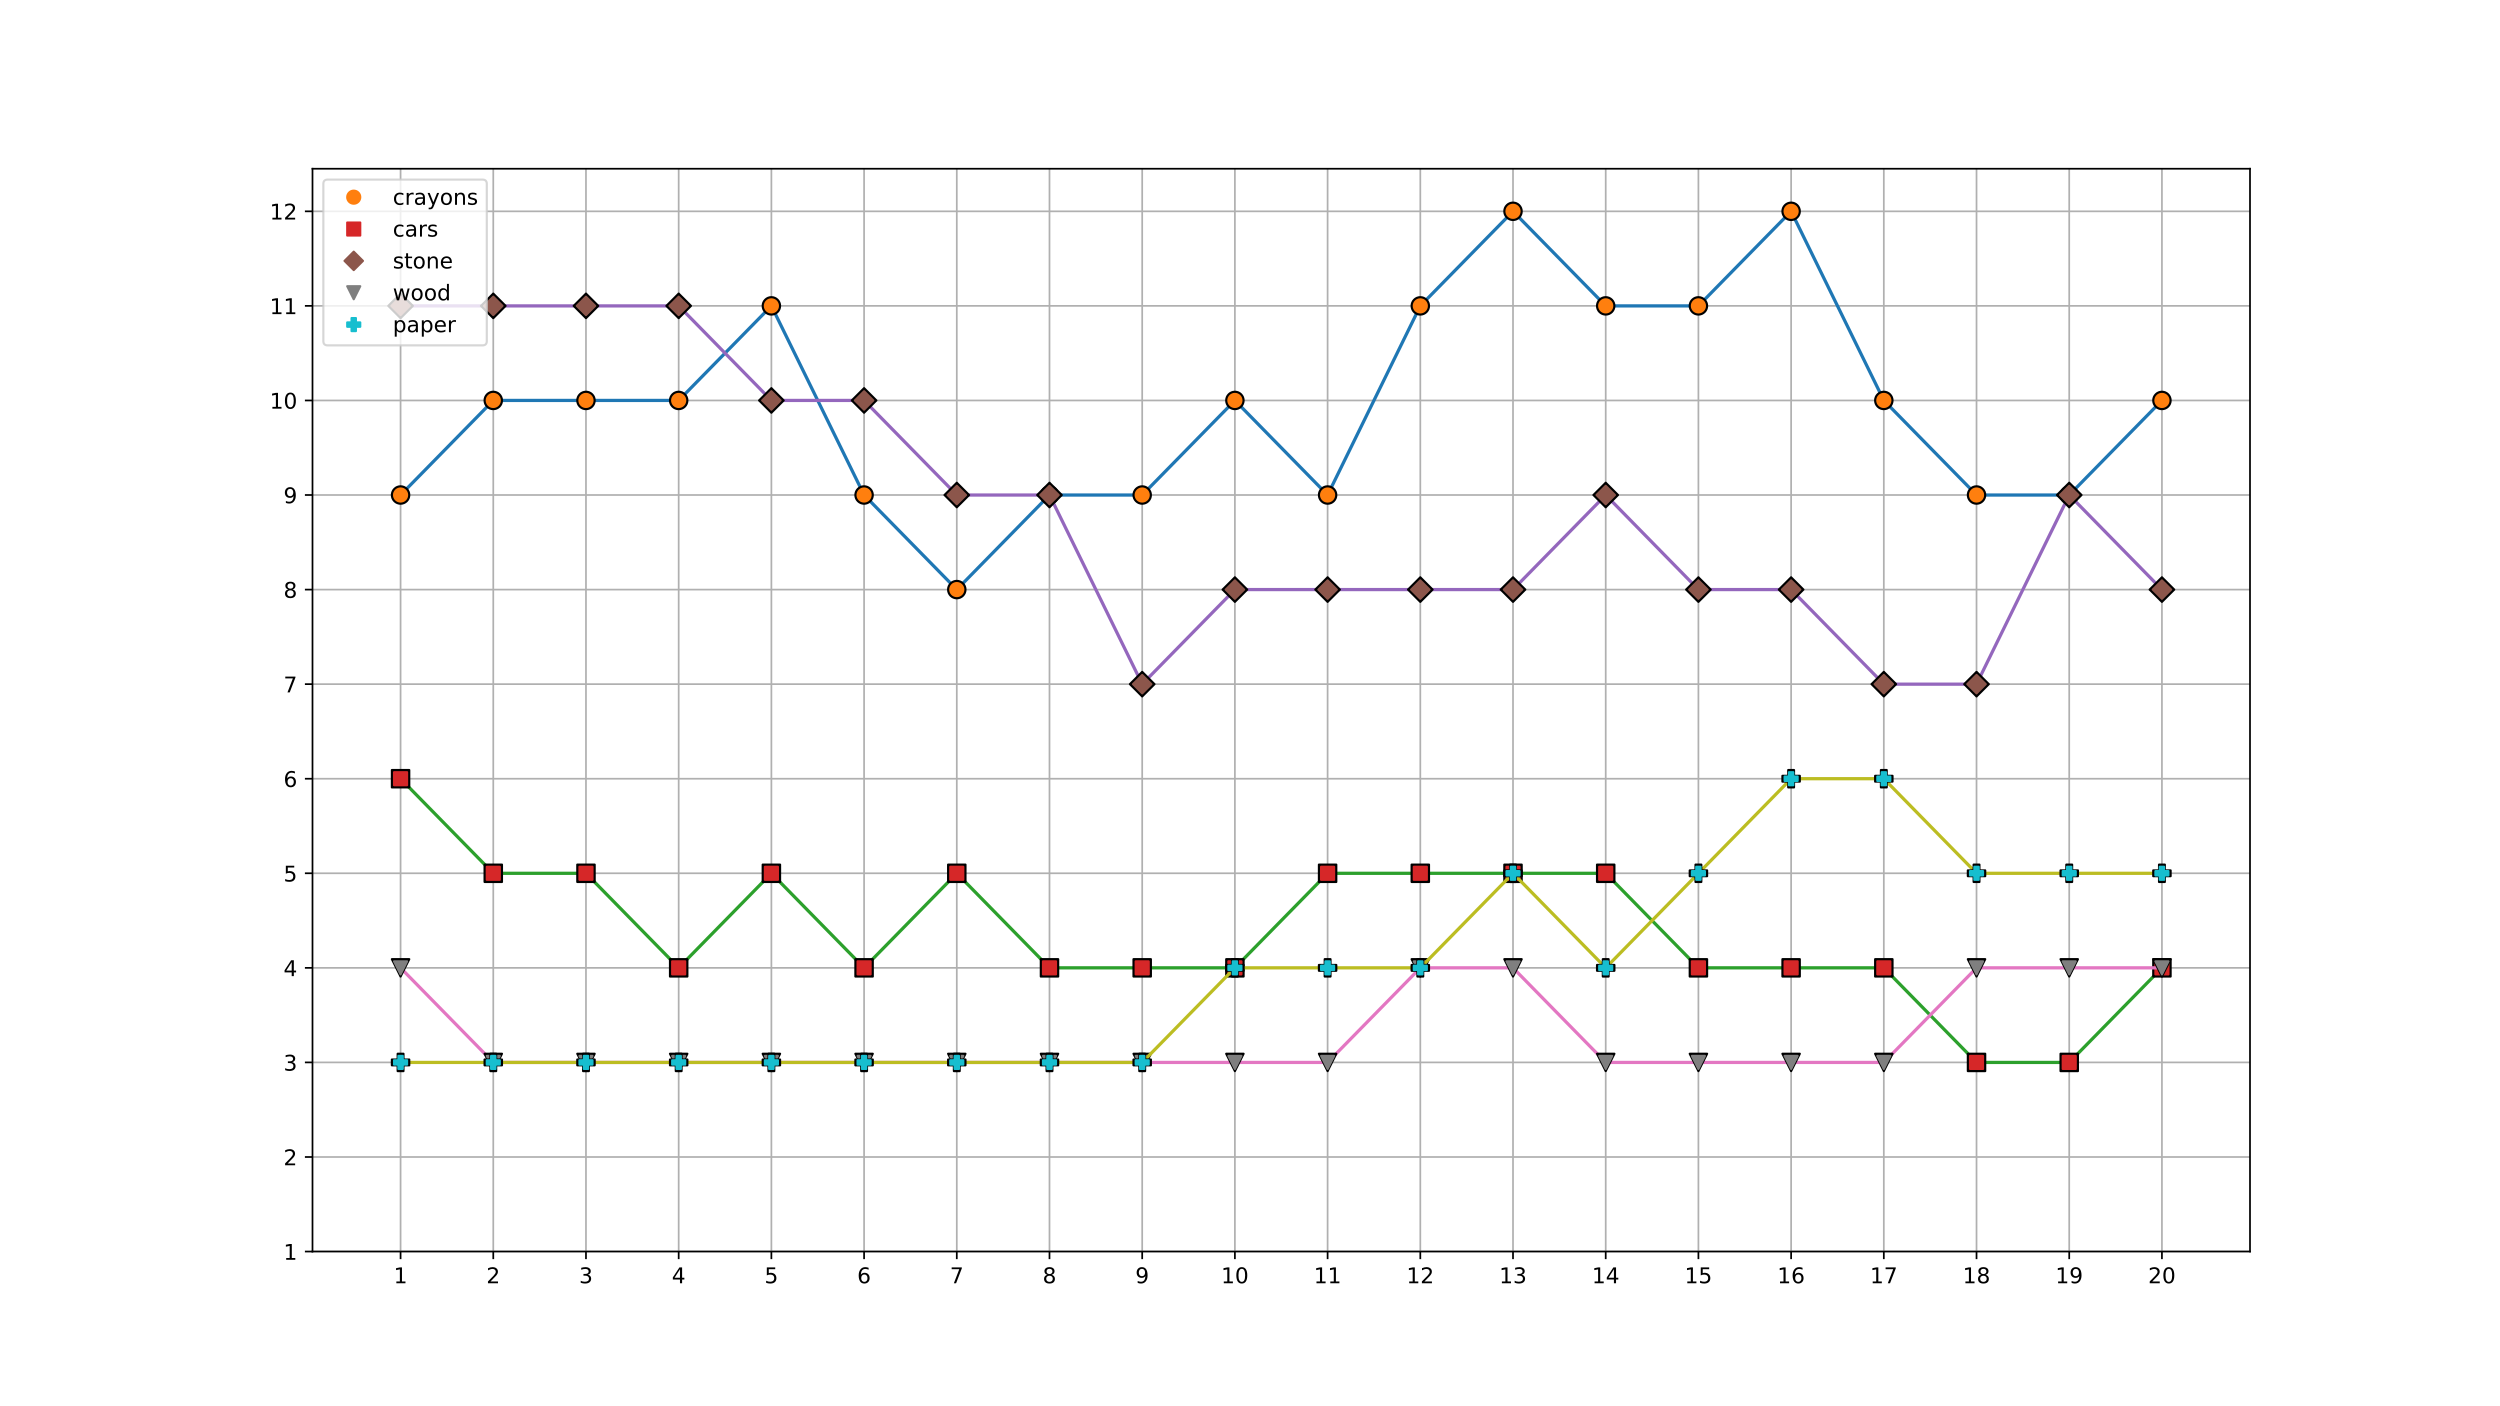 <?xml version="1.0" encoding="utf-8" standalone="no"?>
<!DOCTYPE svg PUBLIC "-//W3C//DTD SVG 1.1//EN"
  "http://www.w3.org/Graphics/SVG/1.1/DTD/svg11.dtd">
<!-- Created with matplotlib (https://matplotlib.org/) -->
<svg height="648pt" version="1.1" viewBox="0 0 1152 648" width="1152pt" xmlns="http://www.w3.org/2000/svg" xmlns:xlink="http://www.w3.org/1999/xlink">
 <defs>
  <style type="text/css">
*{stroke-linecap:butt;stroke-linejoin:round;}
  </style>
 </defs>
 <g id="figure_1">
  <g id="patch_1">
   <path d="M 0 648
L 1152 648
L 1152 0
L 0 0
z
" style="fill:#ffffff;"/>
  </g>
  <g id="axes_1">
   <g id="patch_2">
    <path d="M 144 576.72
L 1036.8 576.72
L 1036.8 77.76
L 144 77.76
z
" style="fill:#ffffff;"/>
   </g>
   <g id="matplotlib.axis_1">
    <g id="xtick_1">
     <g id="line2d_1">
      <path clip-path="url(#p51c51caf51)" d="M 184.582 576.72
L 184.582 77.76
" style="fill:none;stroke:#b0b0b0;stroke-linecap:square;stroke-width:0.8;"/>
     </g>
     <g id="line2d_2">
      <defs>
       <path d="M 0 0
L 0 3.5
" id="mfc0315dfe5" style="stroke:#000000;stroke-width:0.8;"/>
      </defs>
      <g>
       <use style="stroke:#000000;stroke-width:0.8;" x="184.582" xlink:href="#mfc0315dfe5" y="576.72"/>
      </g>
     </g>
     <g id="text_1">
      <!-- 1 -->
      <defs>
       <path d="M 12.406 8.297
L 28.516 8.297
L 28.516 63.922
L 10.984 60.406
L 10.984 69.391
L 28.422 72.906
L 38.281 72.906
L 38.281 8.297
L 54.391 8.297
L 54.391 0
L 12.406 0
z
" id="DejaVuSans-49"/>
      </defs>
      <g transform="translate(181.401 591.318)scale(0.1 -0.1)">
       <use xlink:href="#DejaVuSans-49"/>
      </g>
     </g>
    </g>
    <g id="xtick_2">
     <g id="line2d_3">
      <path clip-path="url(#p51c51caf51)" d="M 227.3 576.72
L 227.3 77.76
" style="fill:none;stroke:#b0b0b0;stroke-linecap:square;stroke-width:0.8;"/>
     </g>
     <g id="line2d_4">
      <g>
       <use style="stroke:#000000;stroke-width:0.8;" x="227.3" xlink:href="#mfc0315dfe5" y="576.72"/>
      </g>
     </g>
     <g id="text_2">
      <!-- 2 -->
      <defs>
       <path d="M 19.188 8.297
L 53.609 8.297
L 53.609 0
L 7.328 0
L 7.328 8.297
Q 12.938 14.109 22.625 23.891
Q 32.328 33.688 34.812 36.531
Q 39.547 41.844 41.422 45.531
Q 43.312 49.219 43.312 52.781
Q 43.312 58.594 39.234 62.25
Q 35.156 65.922 28.609 65.922
Q 23.969 65.922 18.812 64.312
Q 13.672 62.703 7.812 59.422
L 7.812 69.391
Q 13.766 71.781 18.938 73
Q 24.125 74.219 28.422 74.219
Q 39.75 74.219 46.484 68.547
Q 53.219 62.891 53.219 53.422
Q 53.219 48.922 51.531 44.891
Q 49.859 40.875 45.406 35.406
Q 44.188 33.984 37.641 27.219
Q 31.109 20.453 19.188 8.297
z
" id="DejaVuSans-50"/>
      </defs>
      <g transform="translate(224.118 591.318)scale(0.1 -0.1)">
       <use xlink:href="#DejaVuSans-50"/>
      </g>
     </g>
    </g>
    <g id="xtick_3">
     <g id="line2d_5">
      <path clip-path="url(#p51c51caf51)" d="M 270.017 576.72
L 270.017 77.76
" style="fill:none;stroke:#b0b0b0;stroke-linecap:square;stroke-width:0.8;"/>
     </g>
     <g id="line2d_6">
      <g>
       <use style="stroke:#000000;stroke-width:0.8;" x="270.017" xlink:href="#mfc0315dfe5" y="576.72"/>
      </g>
     </g>
     <g id="text_3">
      <!-- 3 -->
      <defs>
       <path d="M 40.578 39.312
Q 47.656 37.797 51.625 33
Q 55.609 28.219 55.609 21.188
Q 55.609 10.406 48.188 4.484
Q 40.766 -1.422 27.094 -1.422
Q 22.516 -1.422 17.656 -0.516
Q 12.797 0.391 7.625 2.203
L 7.625 11.719
Q 11.719 9.328 16.594 8.109
Q 21.484 6.891 26.812 6.891
Q 36.078 6.891 40.938 10.547
Q 45.797 14.203 45.797 21.188
Q 45.797 27.641 41.281 31.266
Q 36.766 34.906 28.719 34.906
L 20.219 34.906
L 20.219 43.016
L 29.109 43.016
Q 36.375 43.016 40.234 45.922
Q 44.094 48.828 44.094 54.297
Q 44.094 59.906 40.109 62.906
Q 36.141 65.922 28.719 65.922
Q 24.656 65.922 20.016 65.031
Q 15.375 64.156 9.812 62.312
L 9.812 71.094
Q 15.438 72.656 20.344 73.438
Q 25.25 74.219 29.594 74.219
Q 40.828 74.219 47.359 69.109
Q 53.906 64.016 53.906 55.328
Q 53.906 49.266 50.438 45.094
Q 46.969 40.922 40.578 39.312
z
" id="DejaVuSans-51"/>
      </defs>
      <g transform="translate(266.836 591.318)scale(0.1 -0.1)">
       <use xlink:href="#DejaVuSans-51"/>
      </g>
     </g>
    </g>
    <g id="xtick_4">
     <g id="line2d_7">
      <path clip-path="url(#p51c51caf51)" d="M 312.735 576.72
L 312.735 77.76
" style="fill:none;stroke:#b0b0b0;stroke-linecap:square;stroke-width:0.8;"/>
     </g>
     <g id="line2d_8">
      <g>
       <use style="stroke:#000000;stroke-width:0.8;" x="312.735" xlink:href="#mfc0315dfe5" y="576.72"/>
      </g>
     </g>
     <g id="text_4">
      <!-- 4 -->
      <defs>
       <path d="M 37.797 64.312
L 12.891 25.391
L 37.797 25.391
z
M 35.203 72.906
L 47.609 72.906
L 47.609 25.391
L 58.016 25.391
L 58.016 17.188
L 47.609 17.188
L 47.609 0
L 37.797 0
L 37.797 17.188
L 4.891 17.188
L 4.891 26.703
z
" id="DejaVuSans-52"/>
      </defs>
      <g transform="translate(309.554 591.318)scale(0.1 -0.1)">
       <use xlink:href="#DejaVuSans-52"/>
      </g>
     </g>
    </g>
    <g id="xtick_5">
     <g id="line2d_9">
      <path clip-path="url(#p51c51caf51)" d="M 355.453 576.72
L 355.453 77.76
" style="fill:none;stroke:#b0b0b0;stroke-linecap:square;stroke-width:0.8;"/>
     </g>
     <g id="line2d_10">
      <g>
       <use style="stroke:#000000;stroke-width:0.8;" x="355.453" xlink:href="#mfc0315dfe5" y="576.72"/>
      </g>
     </g>
     <g id="text_5">
      <!-- 5 -->
      <defs>
       <path d="M 10.797 72.906
L 49.516 72.906
L 49.516 64.594
L 19.828 64.594
L 19.828 46.734
Q 21.969 47.469 24.109 47.828
Q 26.266 48.188 28.422 48.188
Q 40.625 48.188 47.75 41.5
Q 54.891 34.812 54.891 23.391
Q 54.891 11.625 47.562 5.094
Q 40.234 -1.422 26.906 -1.422
Q 22.312 -1.422 17.547 -0.641
Q 12.797 0.141 7.719 1.703
L 7.719 11.625
Q 12.109 9.234 16.797 8.062
Q 21.484 6.891 26.703 6.891
Q 35.156 6.891 40.078 11.328
Q 45.016 15.766 45.016 23.391
Q 45.016 31 40.078 35.438
Q 35.156 39.891 26.703 39.891
Q 22.75 39.891 18.812 39.016
Q 14.891 38.141 10.797 36.281
z
" id="DejaVuSans-53"/>
      </defs>
      <g transform="translate(352.271 591.318)scale(0.1 -0.1)">
       <use xlink:href="#DejaVuSans-53"/>
      </g>
     </g>
    </g>
    <g id="xtick_6">
     <g id="line2d_11">
      <path clip-path="url(#p51c51caf51)" d="M 398.17 576.72
L 398.17 77.76
" style="fill:none;stroke:#b0b0b0;stroke-linecap:square;stroke-width:0.8;"/>
     </g>
     <g id="line2d_12">
      <g>
       <use style="stroke:#000000;stroke-width:0.8;" x="398.17" xlink:href="#mfc0315dfe5" y="576.72"/>
      </g>
     </g>
     <g id="text_6">
      <!-- 6 -->
      <defs>
       <path d="M 33.016 40.375
Q 26.375 40.375 22.484 35.828
Q 18.609 31.297 18.609 23.391
Q 18.609 15.531 22.484 10.953
Q 26.375 6.391 33.016 6.391
Q 39.656 6.391 43.531 10.953
Q 47.406 15.531 47.406 23.391
Q 47.406 31.297 43.531 35.828
Q 39.656 40.375 33.016 40.375
z
M 52.594 71.297
L 52.594 62.312
Q 48.875 64.062 45.094 64.984
Q 41.312 65.922 37.594 65.922
Q 27.828 65.922 22.672 59.328
Q 17.531 52.734 16.797 39.406
Q 19.672 43.656 24.016 45.922
Q 28.375 48.188 33.594 48.188
Q 44.578 48.188 50.953 41.516
Q 57.328 34.859 57.328 23.391
Q 57.328 12.156 50.688 5.359
Q 44.047 -1.422 33.016 -1.422
Q 20.359 -1.422 13.672 8.266
Q 6.984 17.969 6.984 36.375
Q 6.984 53.656 15.188 63.938
Q 23.391 74.219 37.203 74.219
Q 40.922 74.219 44.703 73.484
Q 48.484 72.75 52.594 71.297
z
" id="DejaVuSans-54"/>
      </defs>
      <g transform="translate(394.989 591.318)scale(0.1 -0.1)">
       <use xlink:href="#DejaVuSans-54"/>
      </g>
     </g>
    </g>
    <g id="xtick_7">
     <g id="line2d_13">
      <path clip-path="url(#p51c51caf51)" d="M 440.888 576.72
L 440.888 77.76
" style="fill:none;stroke:#b0b0b0;stroke-linecap:square;stroke-width:0.8;"/>
     </g>
     <g id="line2d_14">
      <g>
       <use style="stroke:#000000;stroke-width:0.8;" x="440.888" xlink:href="#mfc0315dfe5" y="576.72"/>
      </g>
     </g>
     <g id="text_7">
      <!-- 7 -->
      <defs>
       <path d="M 8.203 72.906
L 55.078 72.906
L 55.078 68.703
L 28.609 0
L 18.312 0
L 43.219 64.594
L 8.203 64.594
z
" id="DejaVuSans-55"/>
      </defs>
      <g transform="translate(437.707 591.318)scale(0.1 -0.1)">
       <use xlink:href="#DejaVuSans-55"/>
      </g>
     </g>
    </g>
    <g id="xtick_8">
     <g id="line2d_15">
      <path clip-path="url(#p51c51caf51)" d="M 483.606 576.72
L 483.606 77.76
" style="fill:none;stroke:#b0b0b0;stroke-linecap:square;stroke-width:0.8;"/>
     </g>
     <g id="line2d_16">
      <g>
       <use style="stroke:#000000;stroke-width:0.8;" x="483.606" xlink:href="#mfc0315dfe5" y="576.72"/>
      </g>
     </g>
     <g id="text_8">
      <!-- 8 -->
      <defs>
       <path d="M 31.781 34.625
Q 24.75 34.625 20.719 30.859
Q 16.703 27.094 16.703 20.516
Q 16.703 13.922 20.719 10.156
Q 24.75 6.391 31.781 6.391
Q 38.812 6.391 42.859 10.172
Q 46.922 13.969 46.922 20.516
Q 46.922 27.094 42.891 30.859
Q 38.875 34.625 31.781 34.625
z
M 21.922 38.812
Q 15.578 40.375 12.031 44.719
Q 8.5 49.078 8.5 55.328
Q 8.5 64.062 14.719 69.141
Q 20.953 74.219 31.781 74.219
Q 42.672 74.219 48.875 69.141
Q 55.078 64.062 55.078 55.328
Q 55.078 49.078 51.531 44.719
Q 48 40.375 41.703 38.812
Q 48.828 37.156 52.797 32.312
Q 56.781 27.484 56.781 20.516
Q 56.781 9.906 50.312 4.234
Q 43.844 -1.422 31.781 -1.422
Q 19.734 -1.422 13.25 4.234
Q 6.781 9.906 6.781 20.516
Q 6.781 27.484 10.781 32.312
Q 14.797 37.156 21.922 38.812
z
M 18.312 54.391
Q 18.312 48.734 21.844 45.562
Q 25.391 42.391 31.781 42.391
Q 38.141 42.391 41.719 45.562
Q 45.312 48.734 45.312 54.391
Q 45.312 60.062 41.719 63.234
Q 38.141 66.406 31.781 66.406
Q 25.391 66.406 21.844 63.234
Q 18.312 60.062 18.312 54.391
z
" id="DejaVuSans-56"/>
      </defs>
      <g transform="translate(480.424 591.318)scale(0.1 -0.1)">
       <use xlink:href="#DejaVuSans-56"/>
      </g>
     </g>
    </g>
    <g id="xtick_9">
     <g id="line2d_17">
      <path clip-path="url(#p51c51caf51)" d="M 526.323 576.72
L 526.323 77.76
" style="fill:none;stroke:#b0b0b0;stroke-linecap:square;stroke-width:0.8;"/>
     </g>
     <g id="line2d_18">
      <g>
       <use style="stroke:#000000;stroke-width:0.8;" x="526.323" xlink:href="#mfc0315dfe5" y="576.72"/>
      </g>
     </g>
     <g id="text_9">
      <!-- 9 -->
      <defs>
       <path d="M 10.984 1.516
L 10.984 10.5
Q 14.703 8.734 18.5 7.812
Q 22.312 6.891 25.984 6.891
Q 35.75 6.891 40.891 13.453
Q 46.047 20.016 46.781 33.406
Q 43.953 29.203 39.594 26.953
Q 35.25 24.703 29.984 24.703
Q 19.047 24.703 12.672 31.312
Q 6.297 37.938 6.297 49.422
Q 6.297 60.641 12.938 67.422
Q 19.578 74.219 30.609 74.219
Q 43.266 74.219 49.922 64.516
Q 56.594 54.828 56.594 36.375
Q 56.594 19.141 48.406 8.859
Q 40.234 -1.422 26.422 -1.422
Q 22.703 -1.422 18.891 -0.688
Q 15.094 0.047 10.984 1.516
z
M 30.609 32.422
Q 37.25 32.422 41.125 36.953
Q 45.016 41.5 45.016 49.422
Q 45.016 57.281 41.125 61.844
Q 37.25 66.406 30.609 66.406
Q 23.969 66.406 20.094 61.844
Q 16.219 57.281 16.219 49.422
Q 16.219 41.5 20.094 36.953
Q 23.969 32.422 30.609 32.422
z
" id="DejaVuSans-57"/>
      </defs>
      <g transform="translate(523.142 591.318)scale(0.1 -0.1)">
       <use xlink:href="#DejaVuSans-57"/>
      </g>
     </g>
    </g>
    <g id="xtick_10">
     <g id="line2d_19">
      <path clip-path="url(#p51c51caf51)" d="M 569.041 576.72
L 569.041 77.76
" style="fill:none;stroke:#b0b0b0;stroke-linecap:square;stroke-width:0.8;"/>
     </g>
     <g id="line2d_20">
      <g>
       <use style="stroke:#000000;stroke-width:0.8;" x="569.041" xlink:href="#mfc0315dfe5" y="576.72"/>
      </g>
     </g>
     <g id="text_10">
      <!-- 10 -->
      <defs>
       <path d="M 31.781 66.406
Q 24.172 66.406 20.328 58.906
Q 16.5 51.422 16.5 36.375
Q 16.5 21.391 20.328 13.891
Q 24.172 6.391 31.781 6.391
Q 39.453 6.391 43.281 13.891
Q 47.125 21.391 47.125 36.375
Q 47.125 51.422 43.281 58.906
Q 39.453 66.406 31.781 66.406
z
M 31.781 74.219
Q 44.047 74.219 50.516 64.516
Q 56.984 54.828 56.984 36.375
Q 56.984 17.969 50.516 8.266
Q 44.047 -1.422 31.781 -1.422
Q 19.531 -1.422 13.062 8.266
Q 6.594 17.969 6.594 36.375
Q 6.594 54.828 13.062 64.516
Q 19.531 74.219 31.781 74.219
z
" id="DejaVuSans-48"/>
      </defs>
      <g transform="translate(562.679 591.318)scale(0.1 -0.1)">
       <use xlink:href="#DejaVuSans-49"/>
       <use x="63.623" xlink:href="#DejaVuSans-48"/>
      </g>
     </g>
    </g>
    <g id="xtick_11">
     <g id="line2d_21">
      <path clip-path="url(#p51c51caf51)" d="M 611.759 576.72
L 611.759 77.76
" style="fill:none;stroke:#b0b0b0;stroke-linecap:square;stroke-width:0.8;"/>
     </g>
     <g id="line2d_22">
      <g>
       <use style="stroke:#000000;stroke-width:0.8;" x="611.759" xlink:href="#mfc0315dfe5" y="576.72"/>
      </g>
     </g>
     <g id="text_11">
      <!-- 11 -->
      <g transform="translate(605.396 591.318)scale(0.1 -0.1)">
       <use xlink:href="#DejaVuSans-49"/>
       <use x="63.623" xlink:href="#DejaVuSans-49"/>
      </g>
     </g>
    </g>
    <g id="xtick_12">
     <g id="line2d_23">
      <path clip-path="url(#p51c51caf51)" d="M 654.477 576.72
L 654.477 77.76
" style="fill:none;stroke:#b0b0b0;stroke-linecap:square;stroke-width:0.8;"/>
     </g>
     <g id="line2d_24">
      <g>
       <use style="stroke:#000000;stroke-width:0.8;" x="654.477" xlink:href="#mfc0315dfe5" y="576.72"/>
      </g>
     </g>
     <g id="text_12">
      <!-- 12 -->
      <g transform="translate(648.114 591.318)scale(0.1 -0.1)">
       <use xlink:href="#DejaVuSans-49"/>
       <use x="63.623" xlink:href="#DejaVuSans-50"/>
      </g>
     </g>
    </g>
    <g id="xtick_13">
     <g id="line2d_25">
      <path clip-path="url(#p51c51caf51)" d="M 697.194 576.72
L 697.194 77.76
" style="fill:none;stroke:#b0b0b0;stroke-linecap:square;stroke-width:0.8;"/>
     </g>
     <g id="line2d_26">
      <g>
       <use style="stroke:#000000;stroke-width:0.8;" x="697.194" xlink:href="#mfc0315dfe5" y="576.72"/>
      </g>
     </g>
     <g id="text_13">
      <!-- 13 -->
      <g transform="translate(690.832 591.318)scale(0.1 -0.1)">
       <use xlink:href="#DejaVuSans-49"/>
       <use x="63.623" xlink:href="#DejaVuSans-51"/>
      </g>
     </g>
    </g>
    <g id="xtick_14">
     <g id="line2d_27">
      <path clip-path="url(#p51c51caf51)" d="M 739.912 576.72
L 739.912 77.76
" style="fill:none;stroke:#b0b0b0;stroke-linecap:square;stroke-width:0.8;"/>
     </g>
     <g id="line2d_28">
      <g>
       <use style="stroke:#000000;stroke-width:0.8;" x="739.912" xlink:href="#mfc0315dfe5" y="576.72"/>
      </g>
     </g>
     <g id="text_14">
      <!-- 14 -->
      <g transform="translate(733.549 591.318)scale(0.1 -0.1)">
       <use xlink:href="#DejaVuSans-49"/>
       <use x="63.623" xlink:href="#DejaVuSans-52"/>
      </g>
     </g>
    </g>
    <g id="xtick_15">
     <g id="line2d_29">
      <path clip-path="url(#p51c51caf51)" d="M 782.63 576.72
L 782.63 77.76
" style="fill:none;stroke:#b0b0b0;stroke-linecap:square;stroke-width:0.8;"/>
     </g>
     <g id="line2d_30">
      <g>
       <use style="stroke:#000000;stroke-width:0.8;" x="782.63" xlink:href="#mfc0315dfe5" y="576.72"/>
      </g>
     </g>
     <g id="text_15">
      <!-- 15 -->
      <g transform="translate(776.267 591.318)scale(0.1 -0.1)">
       <use xlink:href="#DejaVuSans-49"/>
       <use x="63.623" xlink:href="#DejaVuSans-53"/>
      </g>
     </g>
    </g>
    <g id="xtick_16">
     <g id="line2d_31">
      <path clip-path="url(#p51c51caf51)" d="M 825.347 576.72
L 825.347 77.76
" style="fill:none;stroke:#b0b0b0;stroke-linecap:square;stroke-width:0.8;"/>
     </g>
     <g id="line2d_32">
      <g>
       <use style="stroke:#000000;stroke-width:0.8;" x="825.347" xlink:href="#mfc0315dfe5" y="576.72"/>
      </g>
     </g>
     <g id="text_16">
      <!-- 16 -->
      <g transform="translate(818.985 591.318)scale(0.1 -0.1)">
       <use xlink:href="#DejaVuSans-49"/>
       <use x="63.623" xlink:href="#DejaVuSans-54"/>
      </g>
     </g>
    </g>
    <g id="xtick_17">
     <g id="line2d_33">
      <path clip-path="url(#p51c51caf51)" d="M 868.065 576.72
L 868.065 77.76
" style="fill:none;stroke:#b0b0b0;stroke-linecap:square;stroke-width:0.8;"/>
     </g>
     <g id="line2d_34">
      <g>
       <use style="stroke:#000000;stroke-width:0.8;" x="868.065" xlink:href="#mfc0315dfe5" y="576.72"/>
      </g>
     </g>
     <g id="text_17">
      <!-- 17 -->
      <g transform="translate(861.703 591.318)scale(0.1 -0.1)">
       <use xlink:href="#DejaVuSans-49"/>
       <use x="63.623" xlink:href="#DejaVuSans-55"/>
      </g>
     </g>
    </g>
    <g id="xtick_18">
     <g id="line2d_35">
      <path clip-path="url(#p51c51caf51)" d="M 910.783 576.72
L 910.783 77.76
" style="fill:none;stroke:#b0b0b0;stroke-linecap:square;stroke-width:0.8;"/>
     </g>
     <g id="line2d_36">
      <g>
       <use style="stroke:#000000;stroke-width:0.8;" x="910.783" xlink:href="#mfc0315dfe5" y="576.72"/>
      </g>
     </g>
     <g id="text_18">
      <!-- 18 -->
      <g transform="translate(904.42 591.318)scale(0.1 -0.1)">
       <use xlink:href="#DejaVuSans-49"/>
       <use x="63.623" xlink:href="#DejaVuSans-56"/>
      </g>
     </g>
    </g>
    <g id="xtick_19">
     <g id="line2d_37">
      <path clip-path="url(#p51c51caf51)" d="M 953.5 576.72
L 953.5 77.76
" style="fill:none;stroke:#b0b0b0;stroke-linecap:square;stroke-width:0.8;"/>
     </g>
     <g id="line2d_38">
      <g>
       <use style="stroke:#000000;stroke-width:0.8;" x="953.5" xlink:href="#mfc0315dfe5" y="576.72"/>
      </g>
     </g>
     <g id="text_19">
      <!-- 19 -->
      <g transform="translate(947.138 591.318)scale(0.1 -0.1)">
       <use xlink:href="#DejaVuSans-49"/>
       <use x="63.623" xlink:href="#DejaVuSans-57"/>
      </g>
     </g>
    </g>
    <g id="xtick_20">
     <g id="line2d_39">
      <path clip-path="url(#p51c51caf51)" d="M 996.218 576.72
L 996.218 77.76
" style="fill:none;stroke:#b0b0b0;stroke-linecap:square;stroke-width:0.8;"/>
     </g>
     <g id="line2d_40">
      <g>
       <use style="stroke:#000000;stroke-width:0.8;" x="996.218" xlink:href="#mfc0315dfe5" y="576.72"/>
      </g>
     </g>
     <g id="text_20">
      <!-- 20 -->
      <g transform="translate(989.856 591.318)scale(0.1 -0.1)">
       <use xlink:href="#DejaVuSans-50"/>
       <use x="63.623" xlink:href="#DejaVuSans-48"/>
      </g>
     </g>
    </g>
   </g>
   <g id="matplotlib.axis_2">
    <g id="ytick_1">
     <g id="line2d_41">
      <path clip-path="url(#p51c51caf51)" d="M 144 576.72
L 1036.8 576.72
" style="fill:none;stroke:#b0b0b0;stroke-linecap:square;stroke-width:0.8;"/>
     </g>
     <g id="line2d_42">
      <defs>
       <path d="M 0 0
L -3.5 0
" id="mc86b09c1ca" style="stroke:#000000;stroke-width:0.8;"/>
      </defs>
      <g>
       <use style="stroke:#000000;stroke-width:0.8;" x="144" xlink:href="#mc86b09c1ca" y="576.72"/>
      </g>
     </g>
     <g id="text_21">
      <!-- 1 -->
      <g transform="translate(130.637 580.519)scale(0.1 -0.1)">
       <use xlink:href="#DejaVuSans-49"/>
      </g>
     </g>
    </g>
    <g id="ytick_2">
     <g id="line2d_43">
      <path clip-path="url(#p51c51caf51)" d="M 144 533.143
L 1036.8 533.143
" style="fill:none;stroke:#b0b0b0;stroke-linecap:square;stroke-width:0.8;"/>
     </g>
     <g id="line2d_44">
      <g>
       <use style="stroke:#000000;stroke-width:0.8;" x="144" xlink:href="#mc86b09c1ca" y="533.143"/>
      </g>
     </g>
     <g id="text_22">
      <!-- 2 -->
      <g transform="translate(130.637 536.942)scale(0.1 -0.1)">
       <use xlink:href="#DejaVuSans-50"/>
      </g>
     </g>
    </g>
    <g id="ytick_3">
     <g id="line2d_45">
      <path clip-path="url(#p51c51caf51)" d="M 144 489.565
L 1036.8 489.565
" style="fill:none;stroke:#b0b0b0;stroke-linecap:square;stroke-width:0.8;"/>
     </g>
     <g id="line2d_46">
      <g>
       <use style="stroke:#000000;stroke-width:0.8;" x="144" xlink:href="#mc86b09c1ca" y="489.565"/>
      </g>
     </g>
     <g id="text_23">
      <!-- 3 -->
      <g transform="translate(130.637 493.365)scale(0.1 -0.1)">
       <use xlink:href="#DejaVuSans-51"/>
      </g>
     </g>
    </g>
    <g id="ytick_4">
     <g id="line2d_47">
      <path clip-path="url(#p51c51caf51)" d="M 144 445.988
L 1036.8 445.988
" style="fill:none;stroke:#b0b0b0;stroke-linecap:square;stroke-width:0.8;"/>
     </g>
     <g id="line2d_48">
      <g>
       <use style="stroke:#000000;stroke-width:0.8;" x="144" xlink:href="#mc86b09c1ca" y="445.988"/>
      </g>
     </g>
     <g id="text_24">
      <!-- 4 -->
      <g transform="translate(130.637 449.787)scale(0.1 -0.1)">
       <use xlink:href="#DejaVuSans-52"/>
      </g>
     </g>
    </g>
    <g id="ytick_5">
     <g id="line2d_49">
      <path clip-path="url(#p51c51caf51)" d="M 144 402.411
L 1036.8 402.411
" style="fill:none;stroke:#b0b0b0;stroke-linecap:square;stroke-width:0.8;"/>
     </g>
     <g id="line2d_50">
      <g>
       <use style="stroke:#000000;stroke-width:0.8;" x="144" xlink:href="#mc86b09c1ca" y="402.411"/>
      </g>
     </g>
     <g id="text_25">
      <!-- 5 -->
      <g transform="translate(130.637 406.21)scale(0.1 -0.1)">
       <use xlink:href="#DejaVuSans-53"/>
      </g>
     </g>
    </g>
    <g id="ytick_6">
     <g id="line2d_51">
      <path clip-path="url(#p51c51caf51)" d="M 144 358.834
L 1036.8 358.834
" style="fill:none;stroke:#b0b0b0;stroke-linecap:square;stroke-width:0.8;"/>
     </g>
     <g id="line2d_52">
      <g>
       <use style="stroke:#000000;stroke-width:0.8;" x="144" xlink:href="#mc86b09c1ca" y="358.834"/>
      </g>
     </g>
     <g id="text_26">
      <!-- 6 -->
      <g transform="translate(130.637 362.633)scale(0.1 -0.1)">
       <use xlink:href="#DejaVuSans-54"/>
      </g>
     </g>
    </g>
    <g id="ytick_7">
     <g id="line2d_53">
      <path clip-path="url(#p51c51caf51)" d="M 144 315.256
L 1036.8 315.256
" style="fill:none;stroke:#b0b0b0;stroke-linecap:square;stroke-width:0.8;"/>
     </g>
     <g id="line2d_54">
      <g>
       <use style="stroke:#000000;stroke-width:0.8;" x="144" xlink:href="#mc86b09c1ca" y="315.256"/>
      </g>
     </g>
     <g id="text_27">
      <!-- 7 -->
      <g transform="translate(130.637 319.055)scale(0.1 -0.1)">
       <use xlink:href="#DejaVuSans-55"/>
      </g>
     </g>
    </g>
    <g id="ytick_8">
     <g id="line2d_55">
      <path clip-path="url(#p51c51caf51)" d="M 144 271.679
L 1036.8 271.679
" style="fill:none;stroke:#b0b0b0;stroke-linecap:square;stroke-width:0.8;"/>
     </g>
     <g id="line2d_56">
      <g>
       <use style="stroke:#000000;stroke-width:0.8;" x="144" xlink:href="#mc86b09c1ca" y="271.679"/>
      </g>
     </g>
     <g id="text_28">
      <!-- 8 -->
      <g transform="translate(130.637 275.478)scale(0.1 -0.1)">
       <use xlink:href="#DejaVuSans-56"/>
      </g>
     </g>
    </g>
    <g id="ytick_9">
     <g id="line2d_57">
      <path clip-path="url(#p51c51caf51)" d="M 144 228.102
L 1036.8 228.102
" style="fill:none;stroke:#b0b0b0;stroke-linecap:square;stroke-width:0.8;"/>
     </g>
     <g id="line2d_58">
      <g>
       <use style="stroke:#000000;stroke-width:0.8;" x="144" xlink:href="#mc86b09c1ca" y="228.102"/>
      </g>
     </g>
     <g id="text_29">
      <!-- 9 -->
      <g transform="translate(130.637 231.901)scale(0.1 -0.1)">
       <use xlink:href="#DejaVuSans-57"/>
      </g>
     </g>
    </g>
    <g id="ytick_10">
     <g id="line2d_59">
      <path clip-path="url(#p51c51caf51)" d="M 144 184.524
L 1036.8 184.524
" style="fill:none;stroke:#b0b0b0;stroke-linecap:square;stroke-width:0.8;"/>
     </g>
     <g id="line2d_60">
      <g>
       <use style="stroke:#000000;stroke-width:0.8;" x="144" xlink:href="#mc86b09c1ca" y="184.524"/>
      </g>
     </g>
     <g id="text_30">
      <!-- 10 -->
      <g transform="translate(124.275 188.324)scale(0.1 -0.1)">
       <use xlink:href="#DejaVuSans-49"/>
       <use x="63.623" xlink:href="#DejaVuSans-48"/>
      </g>
     </g>
    </g>
    <g id="ytick_11">
     <g id="line2d_61">
      <path clip-path="url(#p51c51caf51)" d="M 144 140.947
L 1036.8 140.947
" style="fill:none;stroke:#b0b0b0;stroke-linecap:square;stroke-width:0.8;"/>
     </g>
     <g id="line2d_62">
      <g>
       <use style="stroke:#000000;stroke-width:0.8;" x="144" xlink:href="#mc86b09c1ca" y="140.947"/>
      </g>
     </g>
     <g id="text_31">
      <!-- 11 -->
      <g transform="translate(124.275 144.746)scale(0.1 -0.1)">
       <use xlink:href="#DejaVuSans-49"/>
       <use x="63.623" xlink:href="#DejaVuSans-49"/>
      </g>
     </g>
    </g>
    <g id="ytick_12">
     <g id="line2d_63">
      <path clip-path="url(#p51c51caf51)" d="M 144 97.37
L 1036.8 97.37
" style="fill:none;stroke:#b0b0b0;stroke-linecap:square;stroke-width:0.8;"/>
     </g>
     <g id="line2d_64">
      <g>
       <use style="stroke:#000000;stroke-width:0.8;" x="144" xlink:href="#mc86b09c1ca" y="97.37"/>
      </g>
     </g>
     <g id="text_32">
      <!-- 12 -->
      <g transform="translate(124.275 101.169)scale(0.1 -0.1)">
       <use xlink:href="#DejaVuSans-49"/>
       <use x="63.623" xlink:href="#DejaVuSans-50"/>
      </g>
     </g>
    </g>
   </g>
   <g id="line2d_65">
    <path clip-path="url(#p51c51caf51)" d="M 184.582 228.102
L 227.3 184.524
L 270.017 184.524
L 312.735 184.524
L 355.453 140.947
L 398.17 228.102
L 440.888 271.679
L 483.606 228.102
L 526.323 228.102
L 569.041 184.524
L 611.759 228.102
L 654.477 140.947
L 697.194 97.37
L 739.912 140.947
L 782.63 140.947
L 825.347 97.37
L 868.065 184.524
L 910.783 228.102
L 953.5 228.102
L 996.218 184.524
" style="fill:none;stroke:#1f77b4;stroke-linecap:square;stroke-width:1.5;"/>
   </g>
   <g id="line2d_66">
    <defs>
     <path d="M 0 4
C 1.061 4 2.078 3.579 2.828 2.828
C 3.579 2.078 4 1.061 4 0
C 4 -1.061 3.579 -2.078 2.828 -2.828
C 2.078 -3.579 1.061 -4 0 -4
C -1.061 -4 -2.078 -3.579 -2.828 -2.828
C -3.579 -2.078 -4 -1.061 -4 0
C -4 1.061 -3.579 2.078 -2.828 2.828
C -2.078 3.579 -1.061 4 0 4
z
" id="mdd4b75e7ae" style="stroke:#000000;"/>
    </defs>
    <g clip-path="url(#p51c51caf51)">
     <use style="stroke:#000000;" x="184.582" xlink:href="#mdd4b75e7ae" y="228.102"/>
     <use style="stroke:#000000;" x="227.3" xlink:href="#mdd4b75e7ae" y="184.524"/>
     <use style="stroke:#000000;" x="270.017" xlink:href="#mdd4b75e7ae" y="184.524"/>
     <use style="stroke:#000000;" x="312.735" xlink:href="#mdd4b75e7ae" y="184.524"/>
     <use style="stroke:#000000;" x="355.453" xlink:href="#mdd4b75e7ae" y="140.947"/>
     <use style="stroke:#000000;" x="398.17" xlink:href="#mdd4b75e7ae" y="228.102"/>
     <use style="stroke:#000000;" x="440.888" xlink:href="#mdd4b75e7ae" y="271.679"/>
     <use style="stroke:#000000;" x="483.606" xlink:href="#mdd4b75e7ae" y="228.102"/>
     <use style="stroke:#000000;" x="526.323" xlink:href="#mdd4b75e7ae" y="228.102"/>
     <use style="stroke:#000000;" x="569.041" xlink:href="#mdd4b75e7ae" y="184.524"/>
     <use style="stroke:#000000;" x="611.759" xlink:href="#mdd4b75e7ae" y="228.102"/>
     <use style="stroke:#000000;" x="654.477" xlink:href="#mdd4b75e7ae" y="140.947"/>
     <use style="stroke:#000000;" x="697.194" xlink:href="#mdd4b75e7ae" y="97.37"/>
     <use style="stroke:#000000;" x="739.912" xlink:href="#mdd4b75e7ae" y="140.947"/>
     <use style="stroke:#000000;" x="782.63" xlink:href="#mdd4b75e7ae" y="140.947"/>
     <use style="stroke:#000000;" x="825.347" xlink:href="#mdd4b75e7ae" y="97.37"/>
     <use style="stroke:#000000;" x="868.065" xlink:href="#mdd4b75e7ae" y="184.524"/>
     <use style="stroke:#000000;" x="910.783" xlink:href="#mdd4b75e7ae" y="228.102"/>
     <use style="stroke:#000000;" x="953.5" xlink:href="#mdd4b75e7ae" y="228.102"/>
     <use style="stroke:#000000;" x="996.218" xlink:href="#mdd4b75e7ae" y="184.524"/>
    </g>
   </g>
   <g id="line2d_67">
    <defs>
     <path d="M 0 3
C 0.796 3 1.559 2.684 2.121 2.121
C 2.684 1.559 3 0.796 3 0
C 3 -0.796 2.684 -1.559 2.121 -2.121
C 1.559 -2.684 0.796 -3 0 -3
C -0.796 -3 -1.559 -2.684 -2.121 -2.121
C -2.684 -1.559 -3 -0.796 -3 0
C -3 0.796 -2.684 1.559 -2.121 2.121
C -1.559 2.684 -0.796 3 0 3
z
" id="m9684486331" style="stroke:#ff7f0e;"/>
    </defs>
    <g clip-path="url(#p51c51caf51)">
     <use style="fill:#ff7f0e;stroke:#ff7f0e;" x="184.582" xlink:href="#m9684486331" y="228.102"/>
     <use style="fill:#ff7f0e;stroke:#ff7f0e;" x="227.3" xlink:href="#m9684486331" y="184.524"/>
     <use style="fill:#ff7f0e;stroke:#ff7f0e;" x="270.017" xlink:href="#m9684486331" y="184.524"/>
     <use style="fill:#ff7f0e;stroke:#ff7f0e;" x="312.735" xlink:href="#m9684486331" y="184.524"/>
     <use style="fill:#ff7f0e;stroke:#ff7f0e;" x="355.453" xlink:href="#m9684486331" y="140.947"/>
     <use style="fill:#ff7f0e;stroke:#ff7f0e;" x="398.17" xlink:href="#m9684486331" y="228.102"/>
     <use style="fill:#ff7f0e;stroke:#ff7f0e;" x="440.888" xlink:href="#m9684486331" y="271.679"/>
     <use style="fill:#ff7f0e;stroke:#ff7f0e;" x="483.606" xlink:href="#m9684486331" y="228.102"/>
     <use style="fill:#ff7f0e;stroke:#ff7f0e;" x="526.323" xlink:href="#m9684486331" y="228.102"/>
     <use style="fill:#ff7f0e;stroke:#ff7f0e;" x="569.041" xlink:href="#m9684486331" y="184.524"/>
     <use style="fill:#ff7f0e;stroke:#ff7f0e;" x="611.759" xlink:href="#m9684486331" y="228.102"/>
     <use style="fill:#ff7f0e;stroke:#ff7f0e;" x="654.477" xlink:href="#m9684486331" y="140.947"/>
     <use style="fill:#ff7f0e;stroke:#ff7f0e;" x="697.194" xlink:href="#m9684486331" y="97.37"/>
     <use style="fill:#ff7f0e;stroke:#ff7f0e;" x="739.912" xlink:href="#m9684486331" y="140.947"/>
     <use style="fill:#ff7f0e;stroke:#ff7f0e;" x="782.63" xlink:href="#m9684486331" y="140.947"/>
     <use style="fill:#ff7f0e;stroke:#ff7f0e;" x="825.347" xlink:href="#m9684486331" y="97.37"/>
     <use style="fill:#ff7f0e;stroke:#ff7f0e;" x="868.065" xlink:href="#m9684486331" y="184.524"/>
     <use style="fill:#ff7f0e;stroke:#ff7f0e;" x="910.783" xlink:href="#m9684486331" y="228.102"/>
     <use style="fill:#ff7f0e;stroke:#ff7f0e;" x="953.5" xlink:href="#m9684486331" y="228.102"/>
     <use style="fill:#ff7f0e;stroke:#ff7f0e;" x="996.218" xlink:href="#m9684486331" y="184.524"/>
    </g>
   </g>
   <g id="line2d_68">
    <path clip-path="url(#p51c51caf51)" d="M 184.582 358.834
L 227.3 402.411
L 270.017 402.411
L 312.735 445.988
L 355.453 402.411
L 398.17 445.988
L 440.888 402.411
L 483.606 445.988
L 526.323 445.988
L 569.041 445.988
L 611.759 402.411
L 654.477 402.411
L 697.194 402.411
L 739.912 402.411
L 782.63 445.988
L 825.347 445.988
L 868.065 445.988
L 910.783 489.565
L 953.5 489.565
L 996.218 445.988
" style="fill:none;stroke:#2ca02c;stroke-linecap:square;stroke-width:1.5;"/>
   </g>
   <g id="line2d_69">
    <defs>
     <path d="M -4 4
L 4 4
L 4 -4
L -4 -4
z
" id="m149569f93a" style="stroke:#000000;stroke-linejoin:miter;"/>
    </defs>
    <g clip-path="url(#p51c51caf51)">
     <use style="stroke:#000000;stroke-linejoin:miter;" x="184.582" xlink:href="#m149569f93a" y="358.834"/>
     <use style="stroke:#000000;stroke-linejoin:miter;" x="227.3" xlink:href="#m149569f93a" y="402.411"/>
     <use style="stroke:#000000;stroke-linejoin:miter;" x="270.017" xlink:href="#m149569f93a" y="402.411"/>
     <use style="stroke:#000000;stroke-linejoin:miter;" x="312.735" xlink:href="#m149569f93a" y="445.988"/>
     <use style="stroke:#000000;stroke-linejoin:miter;" x="355.453" xlink:href="#m149569f93a" y="402.411"/>
     <use style="stroke:#000000;stroke-linejoin:miter;" x="398.17" xlink:href="#m149569f93a" y="445.988"/>
     <use style="stroke:#000000;stroke-linejoin:miter;" x="440.888" xlink:href="#m149569f93a" y="402.411"/>
     <use style="stroke:#000000;stroke-linejoin:miter;" x="483.606" xlink:href="#m149569f93a" y="445.988"/>
     <use style="stroke:#000000;stroke-linejoin:miter;" x="526.323" xlink:href="#m149569f93a" y="445.988"/>
     <use style="stroke:#000000;stroke-linejoin:miter;" x="569.041" xlink:href="#m149569f93a" y="445.988"/>
     <use style="stroke:#000000;stroke-linejoin:miter;" x="611.759" xlink:href="#m149569f93a" y="402.411"/>
     <use style="stroke:#000000;stroke-linejoin:miter;" x="654.477" xlink:href="#m149569f93a" y="402.411"/>
     <use style="stroke:#000000;stroke-linejoin:miter;" x="697.194" xlink:href="#m149569f93a" y="402.411"/>
     <use style="stroke:#000000;stroke-linejoin:miter;" x="739.912" xlink:href="#m149569f93a" y="402.411"/>
     <use style="stroke:#000000;stroke-linejoin:miter;" x="782.63" xlink:href="#m149569f93a" y="445.988"/>
     <use style="stroke:#000000;stroke-linejoin:miter;" x="825.347" xlink:href="#m149569f93a" y="445.988"/>
     <use style="stroke:#000000;stroke-linejoin:miter;" x="868.065" xlink:href="#m149569f93a" y="445.988"/>
     <use style="stroke:#000000;stroke-linejoin:miter;" x="910.783" xlink:href="#m149569f93a" y="489.565"/>
     <use style="stroke:#000000;stroke-linejoin:miter;" x="953.5" xlink:href="#m149569f93a" y="489.565"/>
     <use style="stroke:#000000;stroke-linejoin:miter;" x="996.218" xlink:href="#m149569f93a" y="445.988"/>
    </g>
   </g>
   <g id="line2d_70">
    <defs>
     <path d="M -3 3
L 3 3
L 3 -3
L -3 -3
z
" id="m555de13d9c" style="stroke:#d62728;stroke-linejoin:miter;"/>
    </defs>
    <g clip-path="url(#p51c51caf51)">
     <use style="fill:#d62728;stroke:#d62728;stroke-linejoin:miter;" x="184.582" xlink:href="#m555de13d9c" y="358.834"/>
     <use style="fill:#d62728;stroke:#d62728;stroke-linejoin:miter;" x="227.3" xlink:href="#m555de13d9c" y="402.411"/>
     <use style="fill:#d62728;stroke:#d62728;stroke-linejoin:miter;" x="270.017" xlink:href="#m555de13d9c" y="402.411"/>
     <use style="fill:#d62728;stroke:#d62728;stroke-linejoin:miter;" x="312.735" xlink:href="#m555de13d9c" y="445.988"/>
     <use style="fill:#d62728;stroke:#d62728;stroke-linejoin:miter;" x="355.453" xlink:href="#m555de13d9c" y="402.411"/>
     <use style="fill:#d62728;stroke:#d62728;stroke-linejoin:miter;" x="398.17" xlink:href="#m555de13d9c" y="445.988"/>
     <use style="fill:#d62728;stroke:#d62728;stroke-linejoin:miter;" x="440.888" xlink:href="#m555de13d9c" y="402.411"/>
     <use style="fill:#d62728;stroke:#d62728;stroke-linejoin:miter;" x="483.606" xlink:href="#m555de13d9c" y="445.988"/>
     <use style="fill:#d62728;stroke:#d62728;stroke-linejoin:miter;" x="526.323" xlink:href="#m555de13d9c" y="445.988"/>
     <use style="fill:#d62728;stroke:#d62728;stroke-linejoin:miter;" x="569.041" xlink:href="#m555de13d9c" y="445.988"/>
     <use style="fill:#d62728;stroke:#d62728;stroke-linejoin:miter;" x="611.759" xlink:href="#m555de13d9c" y="402.411"/>
     <use style="fill:#d62728;stroke:#d62728;stroke-linejoin:miter;" x="654.477" xlink:href="#m555de13d9c" y="402.411"/>
     <use style="fill:#d62728;stroke:#d62728;stroke-linejoin:miter;" x="697.194" xlink:href="#m555de13d9c" y="402.411"/>
     <use style="fill:#d62728;stroke:#d62728;stroke-linejoin:miter;" x="739.912" xlink:href="#m555de13d9c" y="402.411"/>
     <use style="fill:#d62728;stroke:#d62728;stroke-linejoin:miter;" x="782.63" xlink:href="#m555de13d9c" y="445.988"/>
     <use style="fill:#d62728;stroke:#d62728;stroke-linejoin:miter;" x="825.347" xlink:href="#m555de13d9c" y="445.988"/>
     <use style="fill:#d62728;stroke:#d62728;stroke-linejoin:miter;" x="868.065" xlink:href="#m555de13d9c" y="445.988"/>
     <use style="fill:#d62728;stroke:#d62728;stroke-linejoin:miter;" x="910.783" xlink:href="#m555de13d9c" y="489.565"/>
     <use style="fill:#d62728;stroke:#d62728;stroke-linejoin:miter;" x="953.5" xlink:href="#m555de13d9c" y="489.565"/>
     <use style="fill:#d62728;stroke:#d62728;stroke-linejoin:miter;" x="996.218" xlink:href="#m555de13d9c" y="445.988"/>
    </g>
   </g>
   <g id="line2d_71">
    <path clip-path="url(#p51c51caf51)" d="M 184.582 140.947
L 227.3 140.947
L 270.017 140.947
L 312.735 140.947
L 355.453 184.524
L 398.17 184.524
L 440.888 228.102
L 483.606 228.102
L 526.323 315.256
L 569.041 271.679
L 611.759 271.679
L 654.477 271.679
L 697.194 271.679
L 739.912 228.102
L 782.63 271.679
L 825.347 271.679
L 868.065 315.256
L 910.783 315.256
L 953.5 228.102
L 996.218 271.679
" style="fill:none;stroke:#9467bd;stroke-linecap:square;stroke-width:1.5;"/>
   </g>
   <g id="line2d_72">
    <defs>
     <path d="M -0 5.657
L 5.657 0
L 0 -5.657
L -5.657 -0
z
" id="ma8fbe51d8b" style="stroke:#000000;stroke-linejoin:miter;"/>
    </defs>
    <g clip-path="url(#p51c51caf51)">
     <use style="stroke:#000000;stroke-linejoin:miter;" x="184.582" xlink:href="#ma8fbe51d8b" y="140.947"/>
     <use style="stroke:#000000;stroke-linejoin:miter;" x="227.3" xlink:href="#ma8fbe51d8b" y="140.947"/>
     <use style="stroke:#000000;stroke-linejoin:miter;" x="270.017" xlink:href="#ma8fbe51d8b" y="140.947"/>
     <use style="stroke:#000000;stroke-linejoin:miter;" x="312.735" xlink:href="#ma8fbe51d8b" y="140.947"/>
     <use style="stroke:#000000;stroke-linejoin:miter;" x="355.453" xlink:href="#ma8fbe51d8b" y="184.524"/>
     <use style="stroke:#000000;stroke-linejoin:miter;" x="398.17" xlink:href="#ma8fbe51d8b" y="184.524"/>
     <use style="stroke:#000000;stroke-linejoin:miter;" x="440.888" xlink:href="#ma8fbe51d8b" y="228.102"/>
     <use style="stroke:#000000;stroke-linejoin:miter;" x="483.606" xlink:href="#ma8fbe51d8b" y="228.102"/>
     <use style="stroke:#000000;stroke-linejoin:miter;" x="526.323" xlink:href="#ma8fbe51d8b" y="315.256"/>
     <use style="stroke:#000000;stroke-linejoin:miter;" x="569.041" xlink:href="#ma8fbe51d8b" y="271.679"/>
     <use style="stroke:#000000;stroke-linejoin:miter;" x="611.759" xlink:href="#ma8fbe51d8b" y="271.679"/>
     <use style="stroke:#000000;stroke-linejoin:miter;" x="654.477" xlink:href="#ma8fbe51d8b" y="271.679"/>
     <use style="stroke:#000000;stroke-linejoin:miter;" x="697.194" xlink:href="#ma8fbe51d8b" y="271.679"/>
     <use style="stroke:#000000;stroke-linejoin:miter;" x="739.912" xlink:href="#ma8fbe51d8b" y="228.102"/>
     <use style="stroke:#000000;stroke-linejoin:miter;" x="782.63" xlink:href="#ma8fbe51d8b" y="271.679"/>
     <use style="stroke:#000000;stroke-linejoin:miter;" x="825.347" xlink:href="#ma8fbe51d8b" y="271.679"/>
     <use style="stroke:#000000;stroke-linejoin:miter;" x="868.065" xlink:href="#ma8fbe51d8b" y="315.256"/>
     <use style="stroke:#000000;stroke-linejoin:miter;" x="910.783" xlink:href="#ma8fbe51d8b" y="315.256"/>
     <use style="stroke:#000000;stroke-linejoin:miter;" x="953.5" xlink:href="#ma8fbe51d8b" y="228.102"/>
     <use style="stroke:#000000;stroke-linejoin:miter;" x="996.218" xlink:href="#ma8fbe51d8b" y="271.679"/>
    </g>
   </g>
   <g id="line2d_73">
    <defs>
     <path d="M -0 4.243
L 4.243 0
L 0 -4.243
L -4.243 -0
z
" id="mc3746bd4bd" style="stroke:#8c564b;stroke-linejoin:miter;"/>
    </defs>
    <g clip-path="url(#p51c51caf51)">
     <use style="fill:#8c564b;stroke:#8c564b;stroke-linejoin:miter;" x="184.582" xlink:href="#mc3746bd4bd" y="140.947"/>
     <use style="fill:#8c564b;stroke:#8c564b;stroke-linejoin:miter;" x="227.3" xlink:href="#mc3746bd4bd" y="140.947"/>
     <use style="fill:#8c564b;stroke:#8c564b;stroke-linejoin:miter;" x="270.017" xlink:href="#mc3746bd4bd" y="140.947"/>
     <use style="fill:#8c564b;stroke:#8c564b;stroke-linejoin:miter;" x="312.735" xlink:href="#mc3746bd4bd" y="140.947"/>
     <use style="fill:#8c564b;stroke:#8c564b;stroke-linejoin:miter;" x="355.453" xlink:href="#mc3746bd4bd" y="184.524"/>
     <use style="fill:#8c564b;stroke:#8c564b;stroke-linejoin:miter;" x="398.17" xlink:href="#mc3746bd4bd" y="184.524"/>
     <use style="fill:#8c564b;stroke:#8c564b;stroke-linejoin:miter;" x="440.888" xlink:href="#mc3746bd4bd" y="228.102"/>
     <use style="fill:#8c564b;stroke:#8c564b;stroke-linejoin:miter;" x="483.606" xlink:href="#mc3746bd4bd" y="228.102"/>
     <use style="fill:#8c564b;stroke:#8c564b;stroke-linejoin:miter;" x="526.323" xlink:href="#mc3746bd4bd" y="315.256"/>
     <use style="fill:#8c564b;stroke:#8c564b;stroke-linejoin:miter;" x="569.041" xlink:href="#mc3746bd4bd" y="271.679"/>
     <use style="fill:#8c564b;stroke:#8c564b;stroke-linejoin:miter;" x="611.759" xlink:href="#mc3746bd4bd" y="271.679"/>
     <use style="fill:#8c564b;stroke:#8c564b;stroke-linejoin:miter;" x="654.477" xlink:href="#mc3746bd4bd" y="271.679"/>
     <use style="fill:#8c564b;stroke:#8c564b;stroke-linejoin:miter;" x="697.194" xlink:href="#mc3746bd4bd" y="271.679"/>
     <use style="fill:#8c564b;stroke:#8c564b;stroke-linejoin:miter;" x="739.912" xlink:href="#mc3746bd4bd" y="228.102"/>
     <use style="fill:#8c564b;stroke:#8c564b;stroke-linejoin:miter;" x="782.63" xlink:href="#mc3746bd4bd" y="271.679"/>
     <use style="fill:#8c564b;stroke:#8c564b;stroke-linejoin:miter;" x="825.347" xlink:href="#mc3746bd4bd" y="271.679"/>
     <use style="fill:#8c564b;stroke:#8c564b;stroke-linejoin:miter;" x="868.065" xlink:href="#mc3746bd4bd" y="315.256"/>
     <use style="fill:#8c564b;stroke:#8c564b;stroke-linejoin:miter;" x="910.783" xlink:href="#mc3746bd4bd" y="315.256"/>
     <use style="fill:#8c564b;stroke:#8c564b;stroke-linejoin:miter;" x="953.5" xlink:href="#mc3746bd4bd" y="228.102"/>
     <use style="fill:#8c564b;stroke:#8c564b;stroke-linejoin:miter;" x="996.218" xlink:href="#mc3746bd4bd" y="271.679"/>
    </g>
   </g>
   <g id="line2d_74">
    <path clip-path="url(#p51c51caf51)" d="M 184.582 445.988
L 227.3 489.565
L 270.017 489.565
L 312.735 489.565
L 355.453 489.565
L 398.17 489.565
L 440.888 489.565
L 483.606 489.565
L 526.323 489.565
L 569.041 489.565
L 611.759 489.565
L 654.477 445.988
L 697.194 445.988
L 739.912 489.565
L 782.63 489.565
L 825.347 489.565
L 868.065 489.565
L 910.783 445.988
L 953.5 445.988
L 996.218 445.988
" style="fill:none;stroke:#e377c2;stroke-linecap:square;stroke-width:1.5;"/>
   </g>
   <g id="line2d_75">
    <defs>
     <path d="M -0 4
L 4 -4
L -4 -4
z
" id="m8b43a38659" style="stroke:#000000;stroke-linejoin:miter;"/>
    </defs>
    <g clip-path="url(#p51c51caf51)">
     <use style="stroke:#000000;stroke-linejoin:miter;" x="184.582" xlink:href="#m8b43a38659" y="445.988"/>
     <use style="stroke:#000000;stroke-linejoin:miter;" x="227.3" xlink:href="#m8b43a38659" y="489.565"/>
     <use style="stroke:#000000;stroke-linejoin:miter;" x="270.017" xlink:href="#m8b43a38659" y="489.565"/>
     <use style="stroke:#000000;stroke-linejoin:miter;" x="312.735" xlink:href="#m8b43a38659" y="489.565"/>
     <use style="stroke:#000000;stroke-linejoin:miter;" x="355.453" xlink:href="#m8b43a38659" y="489.565"/>
     <use style="stroke:#000000;stroke-linejoin:miter;" x="398.17" xlink:href="#m8b43a38659" y="489.565"/>
     <use style="stroke:#000000;stroke-linejoin:miter;" x="440.888" xlink:href="#m8b43a38659" y="489.565"/>
     <use style="stroke:#000000;stroke-linejoin:miter;" x="483.606" xlink:href="#m8b43a38659" y="489.565"/>
     <use style="stroke:#000000;stroke-linejoin:miter;" x="526.323" xlink:href="#m8b43a38659" y="489.565"/>
     <use style="stroke:#000000;stroke-linejoin:miter;" x="569.041" xlink:href="#m8b43a38659" y="489.565"/>
     <use style="stroke:#000000;stroke-linejoin:miter;" x="611.759" xlink:href="#m8b43a38659" y="489.565"/>
     <use style="stroke:#000000;stroke-linejoin:miter;" x="654.477" xlink:href="#m8b43a38659" y="445.988"/>
     <use style="stroke:#000000;stroke-linejoin:miter;" x="697.194" xlink:href="#m8b43a38659" y="445.988"/>
     <use style="stroke:#000000;stroke-linejoin:miter;" x="739.912" xlink:href="#m8b43a38659" y="489.565"/>
     <use style="stroke:#000000;stroke-linejoin:miter;" x="782.63" xlink:href="#m8b43a38659" y="489.565"/>
     <use style="stroke:#000000;stroke-linejoin:miter;" x="825.347" xlink:href="#m8b43a38659" y="489.565"/>
     <use style="stroke:#000000;stroke-linejoin:miter;" x="868.065" xlink:href="#m8b43a38659" y="489.565"/>
     <use style="stroke:#000000;stroke-linejoin:miter;" x="910.783" xlink:href="#m8b43a38659" y="445.988"/>
     <use style="stroke:#000000;stroke-linejoin:miter;" x="953.5" xlink:href="#m8b43a38659" y="445.988"/>
     <use style="stroke:#000000;stroke-linejoin:miter;" x="996.218" xlink:href="#m8b43a38659" y="445.988"/>
    </g>
   </g>
   <g id="line2d_76">
    <defs>
     <path d="M -0 3
L 3 -3
L -3 -3
z
" id="m5bf50d7477" style="stroke:#7f7f7f;stroke-linejoin:miter;"/>
    </defs>
    <g clip-path="url(#p51c51caf51)">
     <use style="fill:#7f7f7f;stroke:#7f7f7f;stroke-linejoin:miter;" x="184.582" xlink:href="#m5bf50d7477" y="445.988"/>
     <use style="fill:#7f7f7f;stroke:#7f7f7f;stroke-linejoin:miter;" x="227.3" xlink:href="#m5bf50d7477" y="489.565"/>
     <use style="fill:#7f7f7f;stroke:#7f7f7f;stroke-linejoin:miter;" x="270.017" xlink:href="#m5bf50d7477" y="489.565"/>
     <use style="fill:#7f7f7f;stroke:#7f7f7f;stroke-linejoin:miter;" x="312.735" xlink:href="#m5bf50d7477" y="489.565"/>
     <use style="fill:#7f7f7f;stroke:#7f7f7f;stroke-linejoin:miter;" x="355.453" xlink:href="#m5bf50d7477" y="489.565"/>
     <use style="fill:#7f7f7f;stroke:#7f7f7f;stroke-linejoin:miter;" x="398.17" xlink:href="#m5bf50d7477" y="489.565"/>
     <use style="fill:#7f7f7f;stroke:#7f7f7f;stroke-linejoin:miter;" x="440.888" xlink:href="#m5bf50d7477" y="489.565"/>
     <use style="fill:#7f7f7f;stroke:#7f7f7f;stroke-linejoin:miter;" x="483.606" xlink:href="#m5bf50d7477" y="489.565"/>
     <use style="fill:#7f7f7f;stroke:#7f7f7f;stroke-linejoin:miter;" x="526.323" xlink:href="#m5bf50d7477" y="489.565"/>
     <use style="fill:#7f7f7f;stroke:#7f7f7f;stroke-linejoin:miter;" x="569.041" xlink:href="#m5bf50d7477" y="489.565"/>
     <use style="fill:#7f7f7f;stroke:#7f7f7f;stroke-linejoin:miter;" x="611.759" xlink:href="#m5bf50d7477" y="489.565"/>
     <use style="fill:#7f7f7f;stroke:#7f7f7f;stroke-linejoin:miter;" x="654.477" xlink:href="#m5bf50d7477" y="445.988"/>
     <use style="fill:#7f7f7f;stroke:#7f7f7f;stroke-linejoin:miter;" x="697.194" xlink:href="#m5bf50d7477" y="445.988"/>
     <use style="fill:#7f7f7f;stroke:#7f7f7f;stroke-linejoin:miter;" x="739.912" xlink:href="#m5bf50d7477" y="489.565"/>
     <use style="fill:#7f7f7f;stroke:#7f7f7f;stroke-linejoin:miter;" x="782.63" xlink:href="#m5bf50d7477" y="489.565"/>
     <use style="fill:#7f7f7f;stroke:#7f7f7f;stroke-linejoin:miter;" x="825.347" xlink:href="#m5bf50d7477" y="489.565"/>
     <use style="fill:#7f7f7f;stroke:#7f7f7f;stroke-linejoin:miter;" x="868.065" xlink:href="#m5bf50d7477" y="489.565"/>
     <use style="fill:#7f7f7f;stroke:#7f7f7f;stroke-linejoin:miter;" x="910.783" xlink:href="#m5bf50d7477" y="445.988"/>
     <use style="fill:#7f7f7f;stroke:#7f7f7f;stroke-linejoin:miter;" x="953.5" xlink:href="#m5bf50d7477" y="445.988"/>
     <use style="fill:#7f7f7f;stroke:#7f7f7f;stroke-linejoin:miter;" x="996.218" xlink:href="#m5bf50d7477" y="445.988"/>
    </g>
   </g>
   <g id="line2d_77">
    <path clip-path="url(#p51c51caf51)" d="M 184.582 489.565
L 227.3 489.565
L 270.017 489.565
L 312.735 489.565
L 355.453 489.565
L 398.17 489.565
L 440.888 489.565
L 483.606 489.565
L 526.323 489.565
L 569.041 445.988
L 611.759 445.988
L 654.477 445.988
L 697.194 402.411
L 739.912 445.988
L 782.63 402.411
L 825.347 358.834
L 868.065 358.834
L 910.783 402.411
L 953.5 402.411
L 996.218 402.411
" style="fill:none;stroke:#bcbd22;stroke-linecap:square;stroke-width:1.5;"/>
   </g>
   <g id="line2d_78">
    <defs>
     <path d="M -1.333 4
L 1.333 4
L 1.333 1.333
L 4 1.333
L 4 -1.333
L 1.333 -1.333
L 1.333 -4
L -1.333 -4
L -1.333 -1.333
L -4 -1.333
L -4 1.333
L -1.333 1.333
z
" id="me157b702d4" style="stroke:#000000;stroke-linejoin:miter;"/>
    </defs>
    <g clip-path="url(#p51c51caf51)">
     <use style="stroke:#000000;stroke-linejoin:miter;" x="184.582" xlink:href="#me157b702d4" y="489.565"/>
     <use style="stroke:#000000;stroke-linejoin:miter;" x="227.3" xlink:href="#me157b702d4" y="489.565"/>
     <use style="stroke:#000000;stroke-linejoin:miter;" x="270.017" xlink:href="#me157b702d4" y="489.565"/>
     <use style="stroke:#000000;stroke-linejoin:miter;" x="312.735" xlink:href="#me157b702d4" y="489.565"/>
     <use style="stroke:#000000;stroke-linejoin:miter;" x="355.453" xlink:href="#me157b702d4" y="489.565"/>
     <use style="stroke:#000000;stroke-linejoin:miter;" x="398.17" xlink:href="#me157b702d4" y="489.565"/>
     <use style="stroke:#000000;stroke-linejoin:miter;" x="440.888" xlink:href="#me157b702d4" y="489.565"/>
     <use style="stroke:#000000;stroke-linejoin:miter;" x="483.606" xlink:href="#me157b702d4" y="489.565"/>
     <use style="stroke:#000000;stroke-linejoin:miter;" x="526.323" xlink:href="#me157b702d4" y="489.565"/>
     <use style="stroke:#000000;stroke-linejoin:miter;" x="569.041" xlink:href="#me157b702d4" y="445.988"/>
     <use style="stroke:#000000;stroke-linejoin:miter;" x="611.759" xlink:href="#me157b702d4" y="445.988"/>
     <use style="stroke:#000000;stroke-linejoin:miter;" x="654.477" xlink:href="#me157b702d4" y="445.988"/>
     <use style="stroke:#000000;stroke-linejoin:miter;" x="697.194" xlink:href="#me157b702d4" y="402.411"/>
     <use style="stroke:#000000;stroke-linejoin:miter;" x="739.912" xlink:href="#me157b702d4" y="445.988"/>
     <use style="stroke:#000000;stroke-linejoin:miter;" x="782.63" xlink:href="#me157b702d4" y="402.411"/>
     <use style="stroke:#000000;stroke-linejoin:miter;" x="825.347" xlink:href="#me157b702d4" y="358.834"/>
     <use style="stroke:#000000;stroke-linejoin:miter;" x="868.065" xlink:href="#me157b702d4" y="358.834"/>
     <use style="stroke:#000000;stroke-linejoin:miter;" x="910.783" xlink:href="#me157b702d4" y="402.411"/>
     <use style="stroke:#000000;stroke-linejoin:miter;" x="953.5" xlink:href="#me157b702d4" y="402.411"/>
     <use style="stroke:#000000;stroke-linejoin:miter;" x="996.218" xlink:href="#me157b702d4" y="402.411"/>
    </g>
   </g>
   <g id="line2d_79">
    <defs>
     <path d="M -1 3
L 1 3
L 1 1
L 3 1
L 3 -1
L 1 -1
L 1 -3
L -1 -3
L -1 -1
L -3 -1
L -3 1
L -1 1
z
" id="m539fdd0e00" style="stroke:#17becf;stroke-linejoin:miter;"/>
    </defs>
    <g clip-path="url(#p51c51caf51)">
     <use style="fill:#17becf;stroke:#17becf;stroke-linejoin:miter;" x="184.582" xlink:href="#m539fdd0e00" y="489.565"/>
     <use style="fill:#17becf;stroke:#17becf;stroke-linejoin:miter;" x="227.3" xlink:href="#m539fdd0e00" y="489.565"/>
     <use style="fill:#17becf;stroke:#17becf;stroke-linejoin:miter;" x="270.017" xlink:href="#m539fdd0e00" y="489.565"/>
     <use style="fill:#17becf;stroke:#17becf;stroke-linejoin:miter;" x="312.735" xlink:href="#m539fdd0e00" y="489.565"/>
     <use style="fill:#17becf;stroke:#17becf;stroke-linejoin:miter;" x="355.453" xlink:href="#m539fdd0e00" y="489.565"/>
     <use style="fill:#17becf;stroke:#17becf;stroke-linejoin:miter;" x="398.17" xlink:href="#m539fdd0e00" y="489.565"/>
     <use style="fill:#17becf;stroke:#17becf;stroke-linejoin:miter;" x="440.888" xlink:href="#m539fdd0e00" y="489.565"/>
     <use style="fill:#17becf;stroke:#17becf;stroke-linejoin:miter;" x="483.606" xlink:href="#m539fdd0e00" y="489.565"/>
     <use style="fill:#17becf;stroke:#17becf;stroke-linejoin:miter;" x="526.323" xlink:href="#m539fdd0e00" y="489.565"/>
     <use style="fill:#17becf;stroke:#17becf;stroke-linejoin:miter;" x="569.041" xlink:href="#m539fdd0e00" y="445.988"/>
     <use style="fill:#17becf;stroke:#17becf;stroke-linejoin:miter;" x="611.759" xlink:href="#m539fdd0e00" y="445.988"/>
     <use style="fill:#17becf;stroke:#17becf;stroke-linejoin:miter;" x="654.477" xlink:href="#m539fdd0e00" y="445.988"/>
     <use style="fill:#17becf;stroke:#17becf;stroke-linejoin:miter;" x="697.194" xlink:href="#m539fdd0e00" y="402.411"/>
     <use style="fill:#17becf;stroke:#17becf;stroke-linejoin:miter;" x="739.912" xlink:href="#m539fdd0e00" y="445.988"/>
     <use style="fill:#17becf;stroke:#17becf;stroke-linejoin:miter;" x="782.63" xlink:href="#m539fdd0e00" y="402.411"/>
     <use style="fill:#17becf;stroke:#17becf;stroke-linejoin:miter;" x="825.347" xlink:href="#m539fdd0e00" y="358.834"/>
     <use style="fill:#17becf;stroke:#17becf;stroke-linejoin:miter;" x="868.065" xlink:href="#m539fdd0e00" y="358.834"/>
     <use style="fill:#17becf;stroke:#17becf;stroke-linejoin:miter;" x="910.783" xlink:href="#m539fdd0e00" y="402.411"/>
     <use style="fill:#17becf;stroke:#17becf;stroke-linejoin:miter;" x="953.5" xlink:href="#m539fdd0e00" y="402.411"/>
     <use style="fill:#17becf;stroke:#17becf;stroke-linejoin:miter;" x="996.218" xlink:href="#m539fdd0e00" y="402.411"/>
    </g>
   </g>
   <g id="patch_3">
    <path d="M 144 576.72
L 144 77.76
" style="fill:none;stroke:#000000;stroke-linecap:square;stroke-linejoin:miter;stroke-width:0.8;"/>
   </g>
   <g id="patch_4">
    <path d="M 1036.8 576.72
L 1036.8 77.76
" style="fill:none;stroke:#000000;stroke-linecap:square;stroke-linejoin:miter;stroke-width:0.8;"/>
   </g>
   <g id="patch_5">
    <path d="M 144 576.72
L 1036.8 576.72
" style="fill:none;stroke:#000000;stroke-linecap:square;stroke-linejoin:miter;stroke-width:0.8;"/>
   </g>
   <g id="patch_6">
    <path d="M 144 77.76
L 1036.8 77.76
" style="fill:none;stroke:#000000;stroke-linecap:square;stroke-linejoin:miter;stroke-width:0.8;"/>
   </g>
   <g id="legend_1">
    <g id="patch_7">
     <path d="M 151 159.151
L 222.322 159.151
Q 224.322 159.151 224.322 157.151
L 224.322 84.76
Q 224.322 82.76 222.322 82.76
L 151 82.76
Q 149 82.76 149 84.76
L 149 157.151
Q 149 159.151 151 159.151
z
" style="fill:#ffffff;opacity:0.8;stroke:#cccccc;stroke-linejoin:miter;"/>
    </g>
    <g id="line2d_80"/>
    <g id="line2d_81">
     <g>
      <use style="fill:#ff7f0e;stroke:#ff7f0e;" x="163" xlink:href="#m9684486331" y="90.858"/>
     </g>
    </g>
    <g id="text_33">
     <!-- crayons -->
     <defs>
      <path d="M 48.781 52.594
L 48.781 44.188
Q 44.969 46.297 41.141 47.344
Q 37.312 48.391 33.406 48.391
Q 24.656 48.391 19.812 42.844
Q 14.984 37.312 14.984 27.297
Q 14.984 17.281 19.812 11.734
Q 24.656 6.203 33.406 6.203
Q 37.312 6.203 41.141 7.25
Q 44.969 8.297 48.781 10.406
L 48.781 2.094
Q 45.016 0.344 40.984 -0.531
Q 36.969 -1.422 32.422 -1.422
Q 20.062 -1.422 12.781 6.344
Q 5.516 14.109 5.516 27.297
Q 5.516 40.672 12.859 48.328
Q 20.219 56 33.016 56
Q 37.156 56 41.109 55.141
Q 45.062 54.297 48.781 52.594
z
" id="DejaVuSans-99"/>
      <path d="M 41.109 46.297
Q 39.594 47.172 37.812 47.578
Q 36.031 48 33.891 48
Q 26.266 48 22.188 43.047
Q 18.109 38.094 18.109 28.812
L 18.109 0
L 9.078 0
L 9.078 54.688
L 18.109 54.688
L 18.109 46.188
Q 20.953 51.172 25.484 53.578
Q 30.031 56 36.531 56
Q 37.453 56 38.578 55.875
Q 39.703 55.766 41.062 55.516
z
" id="DejaVuSans-114"/>
      <path d="M 34.281 27.484
Q 23.391 27.484 19.188 25
Q 14.984 22.516 14.984 16.5
Q 14.984 11.719 18.141 8.906
Q 21.297 6.109 26.703 6.109
Q 34.188 6.109 38.703 11.406
Q 43.219 16.703 43.219 25.484
L 43.219 27.484
z
M 52.203 31.203
L 52.203 0
L 43.219 0
L 43.219 8.297
Q 40.141 3.328 35.547 0.953
Q 30.953 -1.422 24.312 -1.422
Q 15.922 -1.422 10.953 3.297
Q 6 8.016 6 15.922
Q 6 25.141 12.172 29.828
Q 18.359 34.516 30.609 34.516
L 43.219 34.516
L 43.219 35.406
Q 43.219 41.609 39.141 45
Q 35.062 48.391 27.688 48.391
Q 23 48.391 18.547 47.266
Q 14.109 46.141 10.016 43.891
L 10.016 52.203
Q 14.938 54.109 19.578 55.047
Q 24.219 56 28.609 56
Q 40.484 56 46.344 49.844
Q 52.203 43.703 52.203 31.203
z
" id="DejaVuSans-97"/>
      <path d="M 32.172 -5.078
Q 28.375 -14.844 24.75 -17.812
Q 21.141 -20.797 15.094 -20.797
L 7.906 -20.797
L 7.906 -13.281
L 13.188 -13.281
Q 16.891 -13.281 18.938 -11.516
Q 21 -9.766 23.484 -3.219
L 25.094 0.875
L 2.984 54.688
L 12.5 54.688
L 29.594 11.922
L 46.688 54.688
L 56.203 54.688
z
" id="DejaVuSans-121"/>
      <path d="M 30.609 48.391
Q 23.391 48.391 19.188 42.75
Q 14.984 37.109 14.984 27.297
Q 14.984 17.484 19.156 11.844
Q 23.344 6.203 30.609 6.203
Q 37.797 6.203 41.984 11.859
Q 46.188 17.531 46.188 27.297
Q 46.188 37.016 41.984 42.703
Q 37.797 48.391 30.609 48.391
z
M 30.609 56
Q 42.328 56 49.016 48.375
Q 55.719 40.766 55.719 27.297
Q 55.719 13.875 49.016 6.219
Q 42.328 -1.422 30.609 -1.422
Q 18.844 -1.422 12.172 6.219
Q 5.516 13.875 5.516 27.297
Q 5.516 40.766 12.172 48.375
Q 18.844 56 30.609 56
z
" id="DejaVuSans-111"/>
      <path d="M 54.891 33.016
L 54.891 0
L 45.906 0
L 45.906 32.719
Q 45.906 40.484 42.875 44.328
Q 39.844 48.188 33.797 48.188
Q 26.516 48.188 22.312 43.547
Q 18.109 38.922 18.109 30.906
L 18.109 0
L 9.078 0
L 9.078 54.688
L 18.109 54.688
L 18.109 46.188
Q 21.344 51.125 25.703 53.562
Q 30.078 56 35.797 56
Q 45.219 56 50.047 50.172
Q 54.891 44.344 54.891 33.016
z
" id="DejaVuSans-110"/>
      <path d="M 44.281 53.078
L 44.281 44.578
Q 40.484 46.531 36.375 47.5
Q 32.281 48.484 27.875 48.484
Q 21.188 48.484 17.844 46.438
Q 14.5 44.391 14.5 40.281
Q 14.5 37.156 16.891 35.375
Q 19.281 33.594 26.516 31.984
L 29.594 31.297
Q 39.156 29.25 43.188 25.516
Q 47.219 21.781 47.219 15.094
Q 47.219 7.469 41.188 3.016
Q 35.156 -1.422 24.609 -1.422
Q 20.219 -1.422 15.453 -0.562
Q 10.688 0.297 5.422 2
L 5.422 11.281
Q 10.406 8.688 15.234 7.391
Q 20.062 6.109 24.812 6.109
Q 31.156 6.109 34.562 8.281
Q 37.984 10.453 37.984 14.406
Q 37.984 18.062 35.516 20.016
Q 33.062 21.969 24.703 23.781
L 21.578 24.516
Q 13.234 26.266 9.516 29.906
Q 5.812 33.547 5.812 39.891
Q 5.812 47.609 11.281 51.797
Q 16.75 56 26.812 56
Q 31.781 56 36.172 55.266
Q 40.578 54.547 44.281 53.078
z
" id="DejaVuSans-115"/>
     </defs>
     <g transform="translate(181 94.358)scale(0.1 -0.1)">
      <use xlink:href="#DejaVuSans-99"/>
      <use x="54.98" xlink:href="#DejaVuSans-114"/>
      <use x="96.094" xlink:href="#DejaVuSans-97"/>
      <use x="157.373" xlink:href="#DejaVuSans-121"/>
      <use x="216.553" xlink:href="#DejaVuSans-111"/>
      <use x="277.734" xlink:href="#DejaVuSans-110"/>
      <use x="341.113" xlink:href="#DejaVuSans-115"/>
     </g>
    </g>
    <g id="line2d_82"/>
    <g id="line2d_83">
     <g>
      <use style="fill:#d62728;stroke:#d62728;stroke-linejoin:miter;" x="163" xlink:href="#m555de13d9c" y="105.537"/>
     </g>
    </g>
    <g id="text_34">
     <!-- cars -->
     <g transform="translate(181 109.037)scale(0.1 -0.1)">
      <use xlink:href="#DejaVuSans-99"/>
      <use x="54.98" xlink:href="#DejaVuSans-97"/>
      <use x="116.26" xlink:href="#DejaVuSans-114"/>
      <use x="157.373" xlink:href="#DejaVuSans-115"/>
     </g>
    </g>
    <g id="line2d_84"/>
    <g id="line2d_85">
     <g>
      <use style="fill:#8c564b;stroke:#8c564b;stroke-linejoin:miter;" x="163" xlink:href="#mc3746bd4bd" y="120.215"/>
     </g>
    </g>
    <g id="text_35">
     <!-- stone -->
     <defs>
      <path d="M 18.312 70.219
L 18.312 54.688
L 36.812 54.688
L 36.812 47.703
L 18.312 47.703
L 18.312 18.016
Q 18.312 11.328 20.141 9.422
Q 21.969 7.516 27.594 7.516
L 36.812 7.516
L 36.812 0
L 27.594 0
Q 17.188 0 13.234 3.875
Q 9.281 7.766 9.281 18.016
L 9.281 47.703
L 2.688 47.703
L 2.688 54.688
L 9.281 54.688
L 9.281 70.219
z
" id="DejaVuSans-116"/>
      <path d="M 56.203 29.594
L 56.203 25.203
L 14.891 25.203
Q 15.484 15.922 20.484 11.062
Q 25.484 6.203 34.422 6.203
Q 39.594 6.203 44.453 7.469
Q 49.312 8.734 54.109 11.281
L 54.109 2.781
Q 49.266 0.734 44.188 -0.344
Q 39.109 -1.422 33.891 -1.422
Q 20.797 -1.422 13.156 6.188
Q 5.516 13.812 5.516 26.812
Q 5.516 40.234 12.766 48.109
Q 20.016 56 32.328 56
Q 43.359 56 49.781 48.891
Q 56.203 41.797 56.203 29.594
z
M 47.219 32.234
Q 47.125 39.594 43.094 43.984
Q 39.062 48.391 32.422 48.391
Q 24.906 48.391 20.391 44.141
Q 15.875 39.891 15.188 32.172
z
" id="DejaVuSans-101"/>
     </defs>
     <g transform="translate(181 123.715)scale(0.1 -0.1)">
      <use xlink:href="#DejaVuSans-115"/>
      <use x="52.1" xlink:href="#DejaVuSans-116"/>
      <use x="91.309" xlink:href="#DejaVuSans-111"/>
      <use x="152.49" xlink:href="#DejaVuSans-110"/>
      <use x="215.869" xlink:href="#DejaVuSans-101"/>
     </g>
    </g>
    <g id="line2d_86"/>
    <g id="line2d_87">
     <g>
      <use style="fill:#7f7f7f;stroke:#7f7f7f;stroke-linejoin:miter;" x="163" xlink:href="#m5bf50d7477" y="134.893"/>
     </g>
    </g>
    <g id="text_36">
     <!-- wood -->
     <defs>
      <path d="M 4.203 54.688
L 13.188 54.688
L 24.422 12.016
L 35.594 54.688
L 46.188 54.688
L 57.422 12.016
L 68.609 54.688
L 77.594 54.688
L 63.281 0
L 52.688 0
L 40.922 44.828
L 29.109 0
L 18.5 0
z
" id="DejaVuSans-119"/>
      <path d="M 45.406 46.391
L 45.406 75.984
L 54.391 75.984
L 54.391 0
L 45.406 0
L 45.406 8.203
Q 42.578 3.328 38.25 0.953
Q 33.938 -1.422 27.875 -1.422
Q 17.969 -1.422 11.734 6.484
Q 5.516 14.406 5.516 27.297
Q 5.516 40.188 11.734 48.094
Q 17.969 56 27.875 56
Q 33.938 56 38.25 53.625
Q 42.578 51.266 45.406 46.391
z
M 14.797 27.297
Q 14.797 17.391 18.875 11.75
Q 22.953 6.109 30.078 6.109
Q 37.203 6.109 41.297 11.75
Q 45.406 17.391 45.406 27.297
Q 45.406 37.203 41.297 42.844
Q 37.203 48.484 30.078 48.484
Q 22.953 48.484 18.875 42.844
Q 14.797 37.203 14.797 27.297
z
" id="DejaVuSans-100"/>
     </defs>
     <g transform="translate(181 138.393)scale(0.1 -0.1)">
      <use xlink:href="#DejaVuSans-119"/>
      <use x="81.787" xlink:href="#DejaVuSans-111"/>
      <use x="142.969" xlink:href="#DejaVuSans-111"/>
      <use x="204.15" xlink:href="#DejaVuSans-100"/>
     </g>
    </g>
    <g id="line2d_88"/>
    <g id="line2d_89">
     <g>
      <use style="fill:#17becf;stroke:#17becf;stroke-linejoin:miter;" x="163" xlink:href="#m539fdd0e00" y="149.571"/>
     </g>
    </g>
    <g id="text_37">
     <!-- paper -->
     <defs>
      <path d="M 18.109 8.203
L 18.109 -20.797
L 9.078 -20.797
L 9.078 54.688
L 18.109 54.688
L 18.109 46.391
Q 20.953 51.266 25.266 53.625
Q 29.594 56 35.594 56
Q 45.562 56 51.781 48.094
Q 58.016 40.188 58.016 27.297
Q 58.016 14.406 51.781 6.484
Q 45.562 -1.422 35.594 -1.422
Q 29.594 -1.422 25.266 0.953
Q 20.953 3.328 18.109 8.203
z
M 48.688 27.297
Q 48.688 37.203 44.609 42.844
Q 40.531 48.484 33.406 48.484
Q 26.266 48.484 22.188 42.844
Q 18.109 37.203 18.109 27.297
Q 18.109 17.391 22.188 11.75
Q 26.266 6.109 33.406 6.109
Q 40.531 6.109 44.609 11.75
Q 48.688 17.391 48.688 27.297
z
" id="DejaVuSans-112"/>
     </defs>
     <g transform="translate(181 153.071)scale(0.1 -0.1)">
      <use xlink:href="#DejaVuSans-112"/>
      <use x="63.477" xlink:href="#DejaVuSans-97"/>
      <use x="124.756" xlink:href="#DejaVuSans-112"/>
      <use x="188.232" xlink:href="#DejaVuSans-101"/>
      <use x="249.756" xlink:href="#DejaVuSans-114"/>
     </g>
    </g>
   </g>
  </g>
 </g>
 <defs>
  <clipPath id="p51c51caf51">
   <rect height="498.96" width="892.8" x="144" y="77.76"/>
  </clipPath>
 </defs>
</svg>
